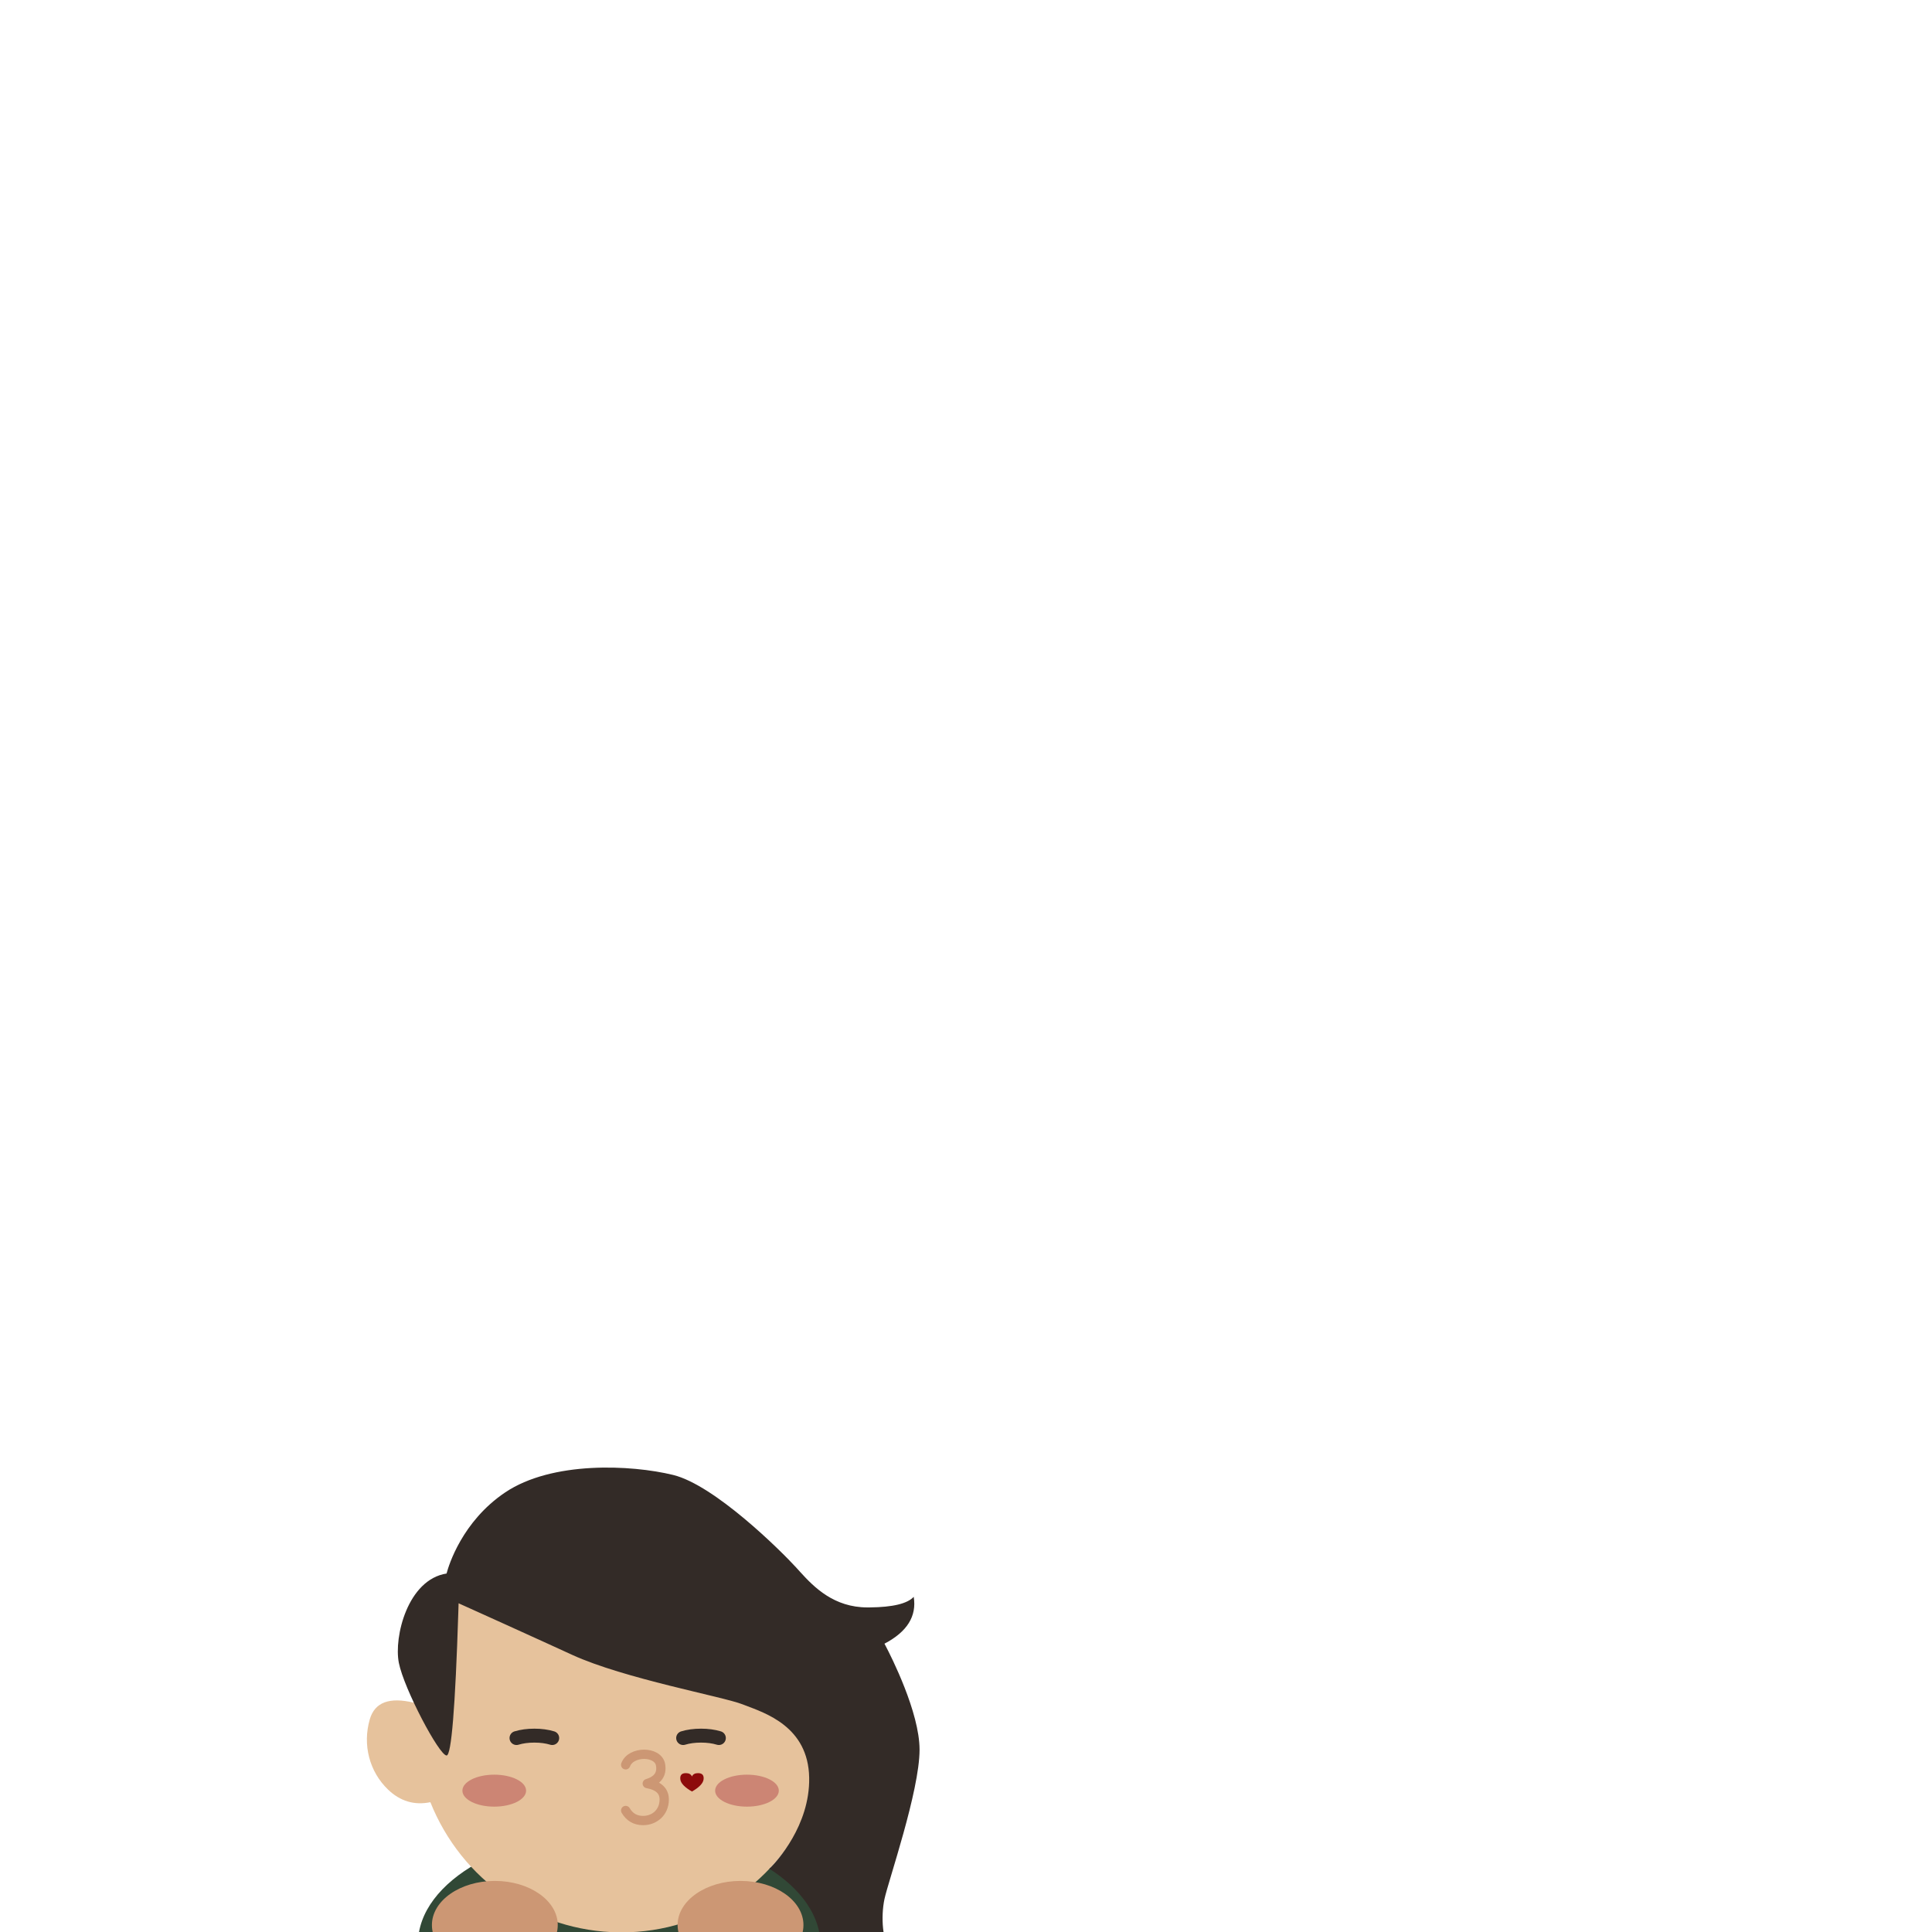 <?xml version="1.0" encoding="UTF-8"?>
<svg width="416px" height="416px" viewBox="0 0 416 416" version="1.1" xmlns="http://www.w3.org/2000/svg" xmlns:xlink="http://www.w3.org/1999/xlink">
    <title>Artboard</title>
    <g id="Artboard" stroke="none" stroke-width="1" fill="none" fill-rule="evenodd">
        <g id="Mini" transform="translate(78, 312)">
            <g id="Ashley" transform="translate(1, 4)">
                <ellipse id="Body" fill="#314836" cx="54.5" cy="102.5" rx="43.5" ry="24.5"></ellipse>
                <g id="Head">
                    <path d="M54.298,100.078 C36.262,99.86 20.402,88.856 13.666,72.05 C10.213,72.756 7.174,71.849 4.549,69.329 C0.546,65.485 -0.969,59.71 0.622,54.209 C1.682,50.542 4.845,49.349 10.112,50.628 C11.322,25.407 31.123,5.357 54.845,5.357 C78.443,5.357 98.144,25.407 99.347,50.628 C104.587,49.349 107.734,50.542 108.788,54.209 C110.37,59.71 108.863,65.485 104.881,69.329 C102.27,71.849 99.247,72.756 95.812,72.05 C89.043,89.026 73.011,100.082 54.845,100.082 L54.298,100.078 Z" fill="#E6C29C"></path>
                    <ellipse id="Blush" fill="#CC8574" cx="27.422" cy="69.566" rx="6.856" ry="3.443"></ellipse>
                    <ellipse id="Blush" fill="#CC8574" cx="81.839" cy="69.566" rx="6.856" ry="3.443"></ellipse>
                    <path d="M86.659,86.377 L86.859,86.18 C88.166,84.863 95.416,77.086 95.233,66.769 C95.037,55.771 85.76,52.852 81.334,51.15 L80.937,50.996 C76.697,49.313 55.424,45.469 44.201,40.324 L39.03,37.959 C33.003,35.209 26.574,32.296 19.744,29.22 L19.683,31.157 C19.028,51.716 18.188,61.995 17.162,61.995 C15.574,61.995 7.99,47.65 6.88,42.047 C5.77,36.445 8.792,24.112 17.162,22.809 L17.212,22.611 C17.611,21.128 20.475,11.61 29.761,5.357 C39.855,-1.439 56.89,-0.623 65.937,1.586 C74.893,3.774 89.179,17.958 92.424,21.511 L93.328,22.509 C96.337,25.82 100.6,30.111 107.784,30.111 L108.301,30.109 C113.237,30.06 116.385,29.3 117.743,27.83 C118.422,32.005 116.321,35.368 111.442,37.919 L111.653,38.317 C112.878,40.65 119,52.717 119,60.745 C119,69.666 112.249,89.102 111.442,92.916 C110.635,96.731 111,102.237 112.825,104 L97.693,104 L97.656,103.942 L97.67,103.737 C97.685,103.467 97.693,103.195 97.693,102.923 C97.693,96.568 93.525,90.773 86.676,86.391" id="Path" fill="#332B27"></path>
                </g>
                <g id="Hands" transform="translate(14, 89)" fill="#CC9774">
                    <ellipse id="Left" cx="13.548" cy="9.5" rx="13.548" ry="9.5"></ellipse>
                    <ellipse id="Right" cx="66.452" cy="9.5" rx="13.548" ry="9.5"></ellipse>
                </g>
                <g id="Expressions" transform="translate(32, 54)">
                    <g id="Kiss" transform="translate(0.214, 3.718)">
                        <path d="M0,0.519 C1.133,0.173 2.415,0 3.845,0 C5.275,0 6.556,0.173 7.689,0.519" id="Left-Eye" stroke="#332B27" stroke-width="3" stroke-linecap="round"></path>
                        <path d="M35.883,0.519 C37.017,0.173 38.298,0 39.728,0 C41.158,0 42.44,0.173 43.573,0.519" id="Right-Eye" stroke="#332B27" stroke-width="3" stroke-linecap="round"></path>
                        <path d="M23.506,6.281 C24.608,3.263 30.494,3.263 31.018,6.281 C31.367,8.292 30.413,9.639 28.156,10.32 C30.591,10.764 31.808,11.906 31.808,13.745 C31.808,16.504 29.732,18.282 27.255,18.282 C25.603,18.282 24.354,17.561 23.506,16.119" id="Mouth" stroke="#CC9774" stroke-width="2" stroke-linecap="round" stroke-linejoin="round"></path>
                        <path d="M39.089,8.073 C40.138,8.073 40.364,8.688 40.283,9.408 C40.187,10.265 39.335,11.141 37.779,12.037 C36.224,11.141 35.371,10.265 35.275,9.408 C35.194,8.688 35.42,8.073 36.469,8.073 C37.138,8.073 37.574,8.315 37.779,8.797 C37.984,8.315 38.42,8.073 39.089,8.073 Z" id="Heart" fill="#8D0B0B"></path>
                    </g>
                </g>
            </g>
        </g>
    </g>
</svg>